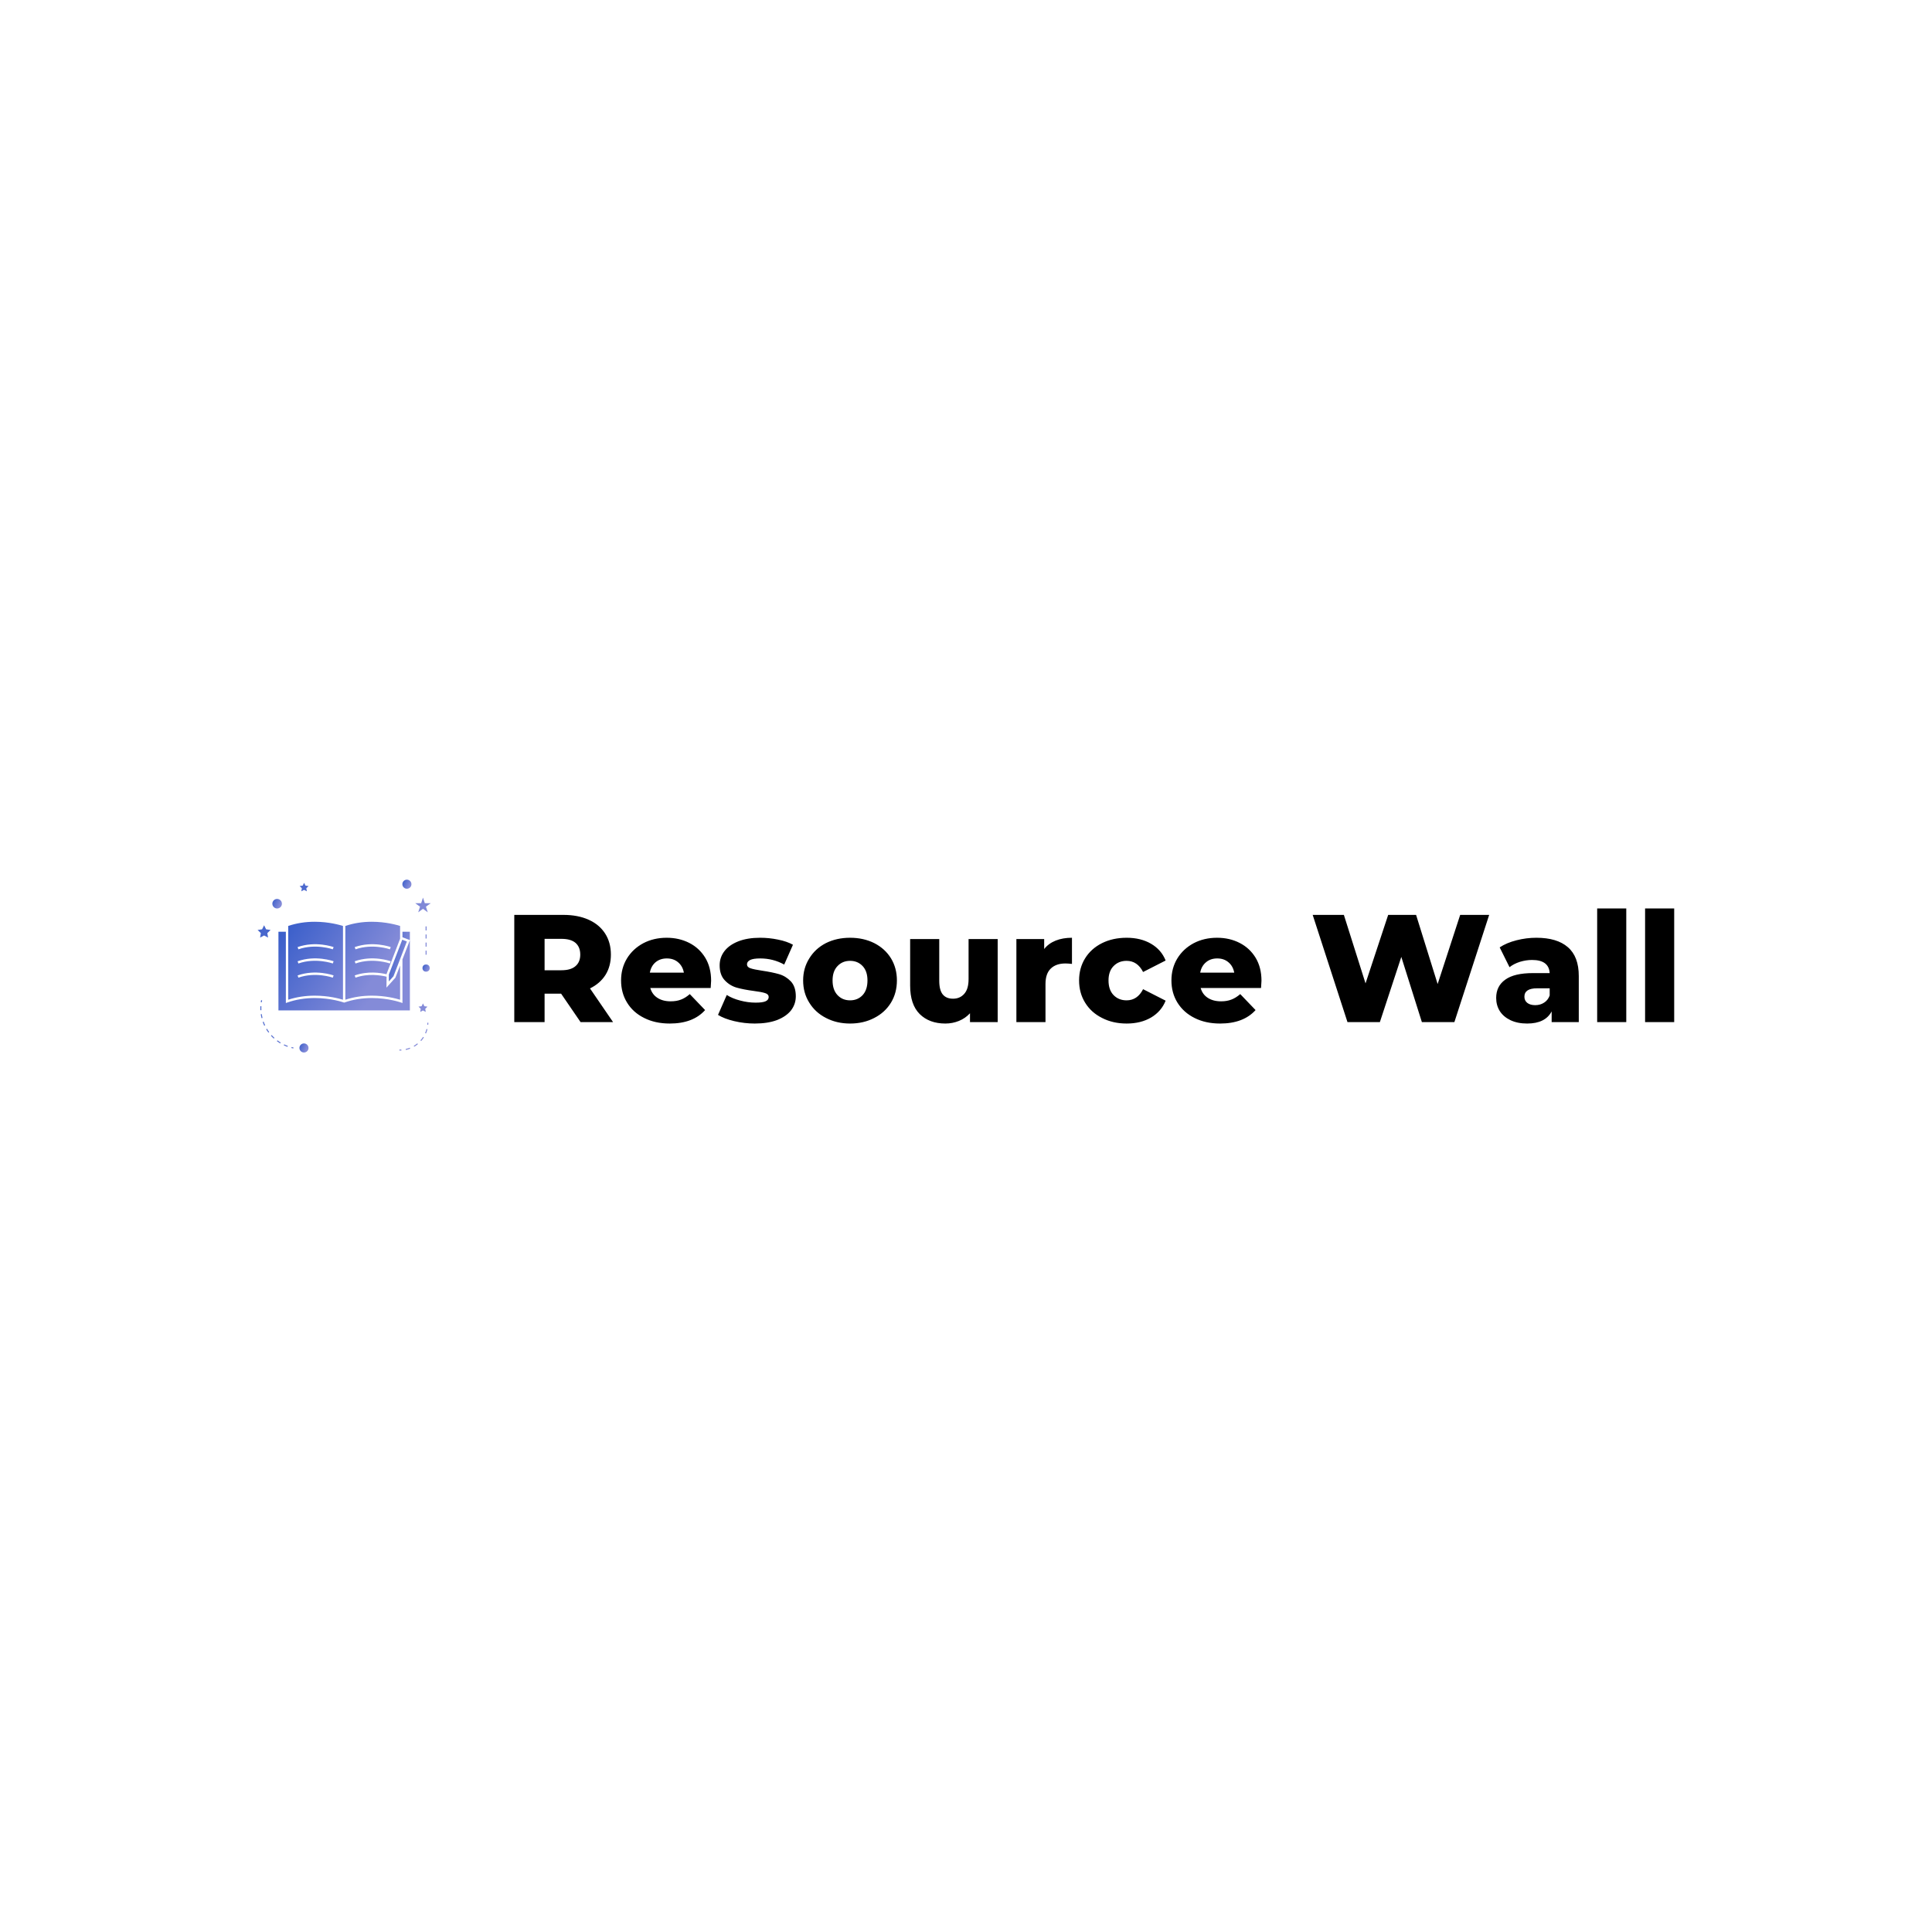 <svg data-v-fde0c5aa="" xmlns="http://www.w3.org/2000/svg" viewBox="0 0 300 300" class="iconLeft"><!----><defs data-v-fde0c5aa=""><!----></defs><rect data-v-fde0c5aa="" fill="transparent" x="0" y="0" width="300px" height="300px" class="logo-background-square"></rect><defs data-v-fde0c5aa=""><!----></defs><g data-v-fde0c5aa="" id="015571d5-be1d-45b8-9520-8daf88d05f67" fill="#000000" transform="matrix(1.699,0,0,1.699,78.192,135.692)"><path d="M7.04 13.55L5.26 10.95L3.75 10.95L3.75 13.55L0.98 13.55L0.98 3.75L5.46 3.75L5.46 3.75Q6.79 3.75 7.77 4.19L7.77 4.19L7.77 4.19Q8.75 4.63 9.28 5.45L9.28 5.45L9.28 5.45Q9.81 6.27 9.81 7.38L9.81 7.38L9.81 7.38Q9.81 8.44 9.32 9.23L9.32 9.23L9.32 9.23Q8.82 10.02 7.90 10.47L7.90 10.47L10.01 13.55L7.04 13.55ZM7.01 7.38L7.01 7.38Q7.01 6.69 6.58 6.31L6.58 6.31L6.58 6.31Q6.15 5.94 5.29 5.94L5.29 5.94L3.75 5.94L3.75 8.81L5.29 8.81L5.29 8.81Q6.15 8.81 6.58 8.43L6.58 8.43L6.58 8.43Q7.01 8.06 7.01 7.38L7.01 7.38ZM18.97 9.77L18.97 9.77Q18.97 9.80 18.93 10.43L18.93 10.43L13.41 10.43L13.41 10.43Q13.58 11.02 14.06 11.33L14.06 11.33L14.06 11.33Q14.55 11.65 15.27 11.65L15.27 11.65L15.27 11.65Q15.82 11.65 16.22 11.49L16.22 11.49L16.22 11.49Q16.62 11.34 17.02 10.99L17.02 10.99L18.42 12.45L18.42 12.45Q17.32 13.68 15.19 13.68L15.19 13.68L15.19 13.68Q13.86 13.68 12.85 13.17L12.85 13.17L12.85 13.17Q11.84 12.67 11.29 11.77L11.29 11.77L11.29 11.77Q10.74 10.88 10.74 9.74L10.74 9.74L10.74 9.74Q10.74 8.62 11.28 7.73L11.28 7.73L11.28 7.73Q11.82 6.85 12.77 6.34L12.77 6.34L12.77 6.34Q13.72 5.84 14.91 5.84L14.91 5.84L14.91 5.84Q16.04 5.84 16.97 6.31L16.97 6.31L16.97 6.31Q17.89 6.78 18.43 7.66L18.43 7.66L18.43 7.66Q18.97 8.55 18.97 9.77L18.97 9.77ZM14.92 7.73L14.92 7.73Q14.31 7.73 13.89 8.08L13.89 8.08L13.89 8.08Q13.48 8.43 13.37 9.03L13.37 9.03L16.48 9.03L16.48 9.03Q16.37 8.43 15.95 8.08L15.95 8.08L15.95 8.08Q15.54 7.73 14.92 7.73L14.92 7.73ZM22.96 13.68L22.96 13.68Q22.01 13.68 21.08 13.46L21.08 13.46L21.08 13.46Q20.16 13.24 19.60 12.89L19.60 12.89L20.40 11.07L20.40 11.07Q20.92 11.40 21.63 11.58L21.63 11.58L21.63 11.58Q22.34 11.77 23.04 11.77L23.04 11.77L23.04 11.77Q23.69 11.77 23.96 11.64L23.96 11.64L23.96 11.64Q24.23 11.51 24.23 11.26L24.23 11.26L24.23 11.26Q24.23 11.00 23.91 10.90L23.91 10.90L23.91 10.90Q23.58 10.79 22.86 10.70L22.86 10.70L22.86 10.70Q21.95 10.58 21.31 10.40L21.31 10.40L21.31 10.40Q20.68 10.22 20.22 9.73L20.22 9.73L20.22 9.73Q19.75 9.24 19.75 8.36L19.75 8.36L19.75 8.36Q19.75 7.63 20.19 7.06L20.19 7.06L20.19 7.06Q20.62 6.50 21.45 6.17L21.45 6.17L21.45 6.17Q22.29 5.84 23.45 5.84L23.45 5.84L23.45 5.84Q24.28 5.84 25.09 6.01L25.09 6.01L25.09 6.01Q25.90 6.17 26.45 6.48L26.45 6.48L25.65 8.29L25.65 8.29Q24.64 7.73 23.46 7.73L23.46 7.73L23.46 7.73Q22.83 7.73 22.54 7.87L22.54 7.87L22.54 7.87Q22.25 8.02 22.25 8.26L22.25 8.26L22.25 8.26Q22.25 8.53 22.57 8.63L22.57 8.63L22.57 8.63Q22.89 8.74 23.63 8.85L23.63 8.85L23.63 8.85Q24.57 8.99 25.19 9.17L25.19 9.17L25.19 9.17Q25.80 9.35 26.26 9.83L26.26 9.83L26.26 9.83Q26.71 10.32 26.71 11.19L26.71 11.19L26.71 11.19Q26.71 11.90 26.28 12.47L26.28 12.47L26.28 12.47Q25.84 13.03 25.00 13.36L25.00 13.36L25.00 13.36Q24.15 13.68 22.96 13.68L22.96 13.68ZM31.67 13.68L31.67 13.68Q30.45 13.68 29.47 13.17L29.47 13.17L29.47 13.17Q28.49 12.67 27.94 11.77L27.94 11.77L27.94 11.77Q27.38 10.88 27.38 9.74L27.38 9.74L27.38 9.74Q27.38 8.62 27.94 7.73L27.94 7.73L27.94 7.73Q28.49 6.83 29.46 6.33L29.46 6.33L29.46 6.33Q30.44 5.84 31.67 5.84L31.67 5.84L31.67 5.84Q32.90 5.84 33.88 6.33L33.88 6.33L33.88 6.33Q34.86 6.83 35.41 7.72L35.41 7.72L35.41 7.72Q35.95 8.61 35.95 9.74L35.95 9.74L35.95 9.74Q35.95 10.88 35.41 11.77L35.41 11.77L35.41 11.77Q34.86 12.67 33.88 13.17L33.88 13.17L33.88 13.17Q32.90 13.68 31.67 13.68L31.67 13.68ZM31.67 11.56L31.67 11.56Q32.37 11.56 32.82 11.08L32.82 11.08L32.82 11.08Q33.26 10.60 33.26 9.74L33.26 9.74L33.26 9.74Q33.26 8.90 32.82 8.43L32.82 8.43L32.82 8.43Q32.37 7.95 31.67 7.95L31.67 7.95L31.67 7.95Q30.97 7.95 30.52 8.43L30.52 8.43L30.52 8.43Q30.07 8.90 30.07 9.74L30.07 9.74L30.07 9.74Q30.07 10.60 30.52 11.08L30.52 11.08L30.52 11.08Q30.97 11.56 31.67 11.56L31.67 11.56ZM42.50 5.96L45.16 5.96L45.16 13.55L42.63 13.55L42.63 12.74L42.63 12.74Q42.21 13.20 41.62 13.44L41.62 13.44L41.62 13.44Q41.03 13.68 40.38 13.68L40.38 13.68L40.38 13.68Q38.91 13.68 38.03 12.81L38.03 12.81L38.03 12.81Q37.16 11.94 37.16 10.21L37.16 10.21L37.16 5.96L39.82 5.96L39.82 9.77L39.82 9.77Q39.82 10.63 40.14 11.02L40.14 11.02L40.14 11.02Q40.46 11.41 41.08 11.41L41.08 11.41L41.08 11.41Q41.71 11.41 42.10 10.97L42.10 10.97L42.10 10.97Q42.50 10.53 42.50 9.62L42.50 9.62L42.50 5.96ZM49.41 6.87L49.41 6.87Q49.81 6.36 50.46 6.10L50.46 6.10L50.46 6.10Q51.11 5.84 51.95 5.84L51.95 5.84L51.95 8.23L51.95 8.23Q51.59 8.19 51.35 8.19L51.35 8.19L51.35 8.19Q50.50 8.19 50.02 8.65L50.02 8.65L50.02 8.65Q49.53 9.11 49.53 10.07L49.53 10.07L49.53 13.55L46.87 13.55L46.87 5.96L49.41 5.96L49.41 6.87ZM56.95 13.68L56.95 13.68Q55.69 13.68 54.70 13.17L54.70 13.17L54.70 13.17Q53.70 12.67 53.15 11.77L53.15 11.77L53.15 11.77Q52.60 10.88 52.60 9.74L52.60 9.74L52.60 9.74Q52.60 8.61 53.15 7.72L53.15 7.72L53.15 7.72Q53.70 6.83 54.70 6.33L54.70 6.33L54.70 6.33Q55.69 5.84 56.95 5.84L56.95 5.84L56.95 5.84Q58.24 5.84 59.18 6.39L59.18 6.39L59.18 6.39Q60.12 6.94 60.51 7.92L60.51 7.92L58.45 8.97L58.45 8.97Q57.93 7.95 56.94 7.95L56.94 7.95L56.94 7.95Q56.22 7.95 55.75 8.43L55.75 8.43L55.75 8.43Q55.29 8.90 55.29 9.74L55.29 9.74L55.29 9.74Q55.29 10.60 55.75 11.08L55.75 11.08L55.75 11.08Q56.22 11.56 56.94 11.56L56.94 11.56L56.94 11.56Q57.93 11.56 58.45 10.54L58.45 10.54L60.51 11.59L60.51 11.59Q60.12 12.57 59.18 13.13L59.18 13.13L59.18 13.13Q58.24 13.68 56.95 13.68L56.95 13.68ZM69.27 9.77L69.27 9.77Q69.27 9.80 69.23 10.43L69.23 10.43L63.71 10.43L63.71 10.43Q63.88 11.02 64.36 11.33L64.36 11.33L64.36 11.33Q64.85 11.65 65.58 11.65L65.58 11.65L65.58 11.65Q66.12 11.65 66.52 11.49L66.52 11.49L66.52 11.49Q66.92 11.34 67.33 10.99L67.33 10.99L68.73 12.45L68.73 12.45Q67.62 13.68 65.49 13.68L65.49 13.68L65.49 13.68Q64.16 13.68 63.15 13.17L63.15 13.17L63.15 13.17Q62.15 12.67 61.59 11.77L61.59 11.77L61.59 11.77Q61.04 10.88 61.04 9.74L61.04 9.74L61.04 9.74Q61.04 8.62 61.58 7.73L61.58 7.73L61.58 7.73Q62.12 6.85 63.07 6.34L63.07 6.34L63.07 6.34Q64.02 5.84 65.21 5.84L65.21 5.84L65.21 5.84Q66.35 5.84 67.27 6.31L67.27 6.31L67.27 6.31Q68.19 6.78 68.73 7.66L68.73 7.66L68.73 7.66Q69.27 8.55 69.27 9.77L69.27 9.77ZM65.23 7.73L65.23 7.73Q64.61 7.73 64.20 8.08L64.20 8.08L64.20 8.08Q63.78 8.43 63.67 9.03L63.67 9.03L66.78 9.03L66.78 9.03Q66.67 8.43 66.25 8.08L66.25 8.08L66.25 8.08Q65.84 7.73 65.23 7.73L65.23 7.73ZM87.43 3.75L90.08 3.75L86.90 13.55L83.93 13.55L82.05 7.59L80.09 13.55L77.13 13.55L73.95 3.75L76.80 3.75L78.78 10.01L80.85 3.75L83.40 3.75L85.37 10.07L87.43 3.75ZM94.39 5.84L94.39 5.84Q96.28 5.84 97.27 6.70L97.27 6.70L97.27 6.70Q98.27 7.56 98.27 9.34L98.27 9.34L98.27 13.55L95.79 13.55L95.79 12.57L95.79 12.57Q95.21 13.68 93.55 13.68L93.55 13.68L93.55 13.68Q92.67 13.68 92.02 13.37L92.02 13.37L92.02 13.37Q91.38 13.06 91.05 12.54L91.05 12.54L91.05 12.54Q90.72 12.01 90.72 11.34L90.72 11.34L90.72 11.34Q90.72 10.26 91.55 9.67L91.55 9.67L91.55 9.67Q92.37 9.07 94.09 9.07L94.09 9.07L95.61 9.07L95.61 9.07Q95.54 7.87 94.00 7.87L94.00 7.87L94.00 7.87Q93.45 7.87 92.89 8.04L92.89 8.04L92.89 8.04Q92.33 8.22 91.94 8.53L91.94 8.53L91.04 6.72L91.04 6.72Q91.67 6.30 92.58 6.07L92.58 6.07L92.58 6.07Q93.48 5.84 94.39 5.84L94.39 5.84ZM94.29 12.00L94.29 12.00Q94.75 12.00 95.10 11.77L95.10 11.77L95.10 11.77Q95.45 11.55 95.61 11.12L95.61 11.12L95.61 10.46L94.46 10.46L94.46 10.46Q93.30 10.46 93.30 11.23L93.30 11.23L93.30 11.23Q93.30 11.58 93.56 11.79L93.56 11.79L93.56 11.79Q93.83 12.00 94.29 12.00L94.29 12.00ZM99.95 13.55L99.95 3.16L102.61 3.16L102.61 13.55L99.95 13.55ZM104.33 13.55L104.33 3.16L106.99 3.16L106.99 13.55L104.33 13.55Z"></path></g><defs data-v-fde0c5aa=""><linearGradient data-v-fde0c5aa="" gradientTransform="rotate(25)" id="575a77d4-187b-4392-a2c2-a4a8d08fcec1" x1="0%" y1="0%" x2="100%" y2="0%"><stop data-v-fde0c5aa="" offset="0%" stop-color="#395ECA" stop-opacity="1"></stop><stop data-v-fde0c5aa="" offset="100%" stop-color="#848BD8" stop-opacity="1"></stop></linearGradient></defs><g data-v-fde0c5aa="" id="e1acb2c1-119a-49fb-89f2-89fb14fcb17a" stroke="none" fill="url(#575a77d4-187b-4392-a2c2-a4a8d08fcec1)" transform="matrix(0.314,0,0,0.314,38.369,134.94)"><path d="M47.417 64.647V28.16c-1.451-.466-6.963-2.073-13.977-2.073-4.644 0-9.05.695-13.103 2.068v36.483c4.07-1.331 8.474-2.005 13.103-2.005 6.763 0 12.053 1.418 13.977 2.014zm-4.635-26.035l-.396 1.099c-.084-.031-8.506-2.991-17.021.001l-.387-1.102c8.918-3.134 17.445-.128 17.804.002zm0 7.006l-.396 1.098c-.084-.031-8.506-2.991-17.021.002l-.387-1.102c8.918-3.135 17.445-.128 17.804.002zm-17.418 8.106l-.387-1.102c8.918-3.135 17.446-.128 17.805.001l-.396 1.099c-.085-.031-8.507-2.992-17.022.002zM68.986 52.039l.002-.202 6.675-17.357v-6.32c-1.469-.471-6.982-2.073-13.977-2.073-4.645 0-9.048.702-13.102 2.075v36.484c4.071-1.331 8.472-2.014 13.102-2.014 6.756 0 12.047 1.417 13.977 2.014V47.721l-2.325 6.011-4.414 4.927.05-5.409c-2.876-.706-9.092-1.73-15.364.474l-.387-1.102c6.43-2.26 12.654-1.328 15.763-.583zm2.043-13.427l-.396 1.099c-.084-.031-8.505-2.991-17.021.001l-.387-1.102c8.918-3.134 17.444-.128 17.804.002zm-17.418 8.106l-.387-1.102c8.919-3.135 17.445-.128 17.805.001l-.396 1.098c-.085-.03-8.506-2.99-17.022.003z"></path><path d="M80.5 35.216l-3.669 9.486v21.582l-.782-.282c-.061-.022-6.202-2.201-14.363-2.201-4.793 0-9.333.741-13.493 2.203l-.196.069-.196-.07c-.061-.022-6.202-2.201-14.362-2.201-4.793 0-9.333.741-13.493 2.203l-.777.273V31.032H15.5v38.881h65V35.216z"></path><path d="M76.729 34.961l-1.065 2.771-5.547 14.423-.001.181-.004 1.22-.008 2.037 2.294-2.56 3.266-8.493 1.168-3.036 2.178-5.666L76.832 35zM80.5 31.032h-3.668v2.717L80.5 35.16z"></path><circle cx="28.122" cy="88.492" r="2.242"></circle><path d="M8.406 27.812l-.991 2.008-2.216.322 1.603 1.563-.378 2.207 1.982-1.042 1.982 1.042-.379-2.207 1.604-1.563-2.216-.322zM28.869 8.205l-.684-1.386-.684 1.386-1.53.222 1.107 1.079-.261 1.524 1.368-.719 1.368.719-.261-1.524 1.107-1.079zM86.98 69.95l1.369.719-.262-1.523 1.107-1.079-1.529-.223-.685-1.386-.684 1.386-1.529.223 1.107 1.079-.262 1.523zM86.98 14.135l-.902 2.777h-2.919l2.361 1.717-.902 2.776 2.362-1.716 2.362 1.716-.902-2.776 2.362-1.717h-2.92z"></path><circle cx="79.024" cy="7.509" r="2.242"></circle><circle cx="88.517" cy="48.986" r="1.786"></circle><circle cx="14.852" cy="17.155" r="2.361"></circle><path d="M21.877 88.514c.326.083.655.156.988.223l.099-.49A21.421 21.421 0 0 1 22 88.03l-.123.484zM6.758 71.81c.097.653.228 1.309.388 1.95l.485-.122a19.602 19.602 0 0 1-.379-1.901l-.494.073zM18.134 87.172c.597.283 1.216.54 1.838.763l.169-.471a19.734 19.734 0 0 1-1.793-.744l-.214.452zM7.04 68.852c0-.327.008-.655.024-.985l-.499-.024a20.042 20.042 0 0 0-.001 1.989l.499-.024a19.031 19.031 0 0 1-.023-.956zM11.787 82.448c.441.49.914.964 1.404 1.41l.337-.37a19.744 19.744 0 0 1-1.37-1.375l-.371.335zM7.724 75.663c.222.619.478 1.237.762 1.837l.452-.214a19.728 19.728 0 0 1-.743-1.792l-.471.169zM9.423 79.253a20.34 20.34 0 0 0 1.104 1.655l.402-.297a20.23 20.23 0 0 1-1.077-1.615l-.429.257zM14.726 85.124c.532.396 1.088.769 1.653 1.108l.258-.429a19.786 19.786 0 0 1-1.612-1.081l-.299.402zM7.427 64.949l-.49-.098a20.43 20.43 0 0 0-.174.998l.494.073c.049-.324.106-.649.17-.973zM89.076 76.982l.498.046c.031-.336.05-.675.057-1.017l-.5-.01c-.007.33-.026.657-.055.981zM85.711 84.731l.374.332c.493-.555.944-1.152 1.342-1.773l-.421-.27a13.63 13.63 0 0 1-1.295 1.711zM82.404 87.441l.252.432c.639-.373 1.253-.8 1.826-1.27l-.317-.387c-.553.453-1.145.866-1.761 1.225zM88.015 81.128l.459.199c.295-.679.538-1.387.721-2.104l-.484-.124a13.682 13.682 0 0 1-.696 2.029zM78.417 88.985l.104.489a13.98 13.98 0 0 0 2.131-.636l-.181-.466a13.28 13.28 0 0 1-2.054.613zM75.302 89.28l-.01.5a13.827 13.827 0 0 0 1.018-.016l-.025-.499c-.326.017-.652.024-.983.015zM88.267 36.377h.5v2h-.5zM88.267 28.377h.5v2h-.5zM88.267 40.377h.5v2h-.5zM88.267 32.377h.5v2h-.5z"></path></g><!----></svg>